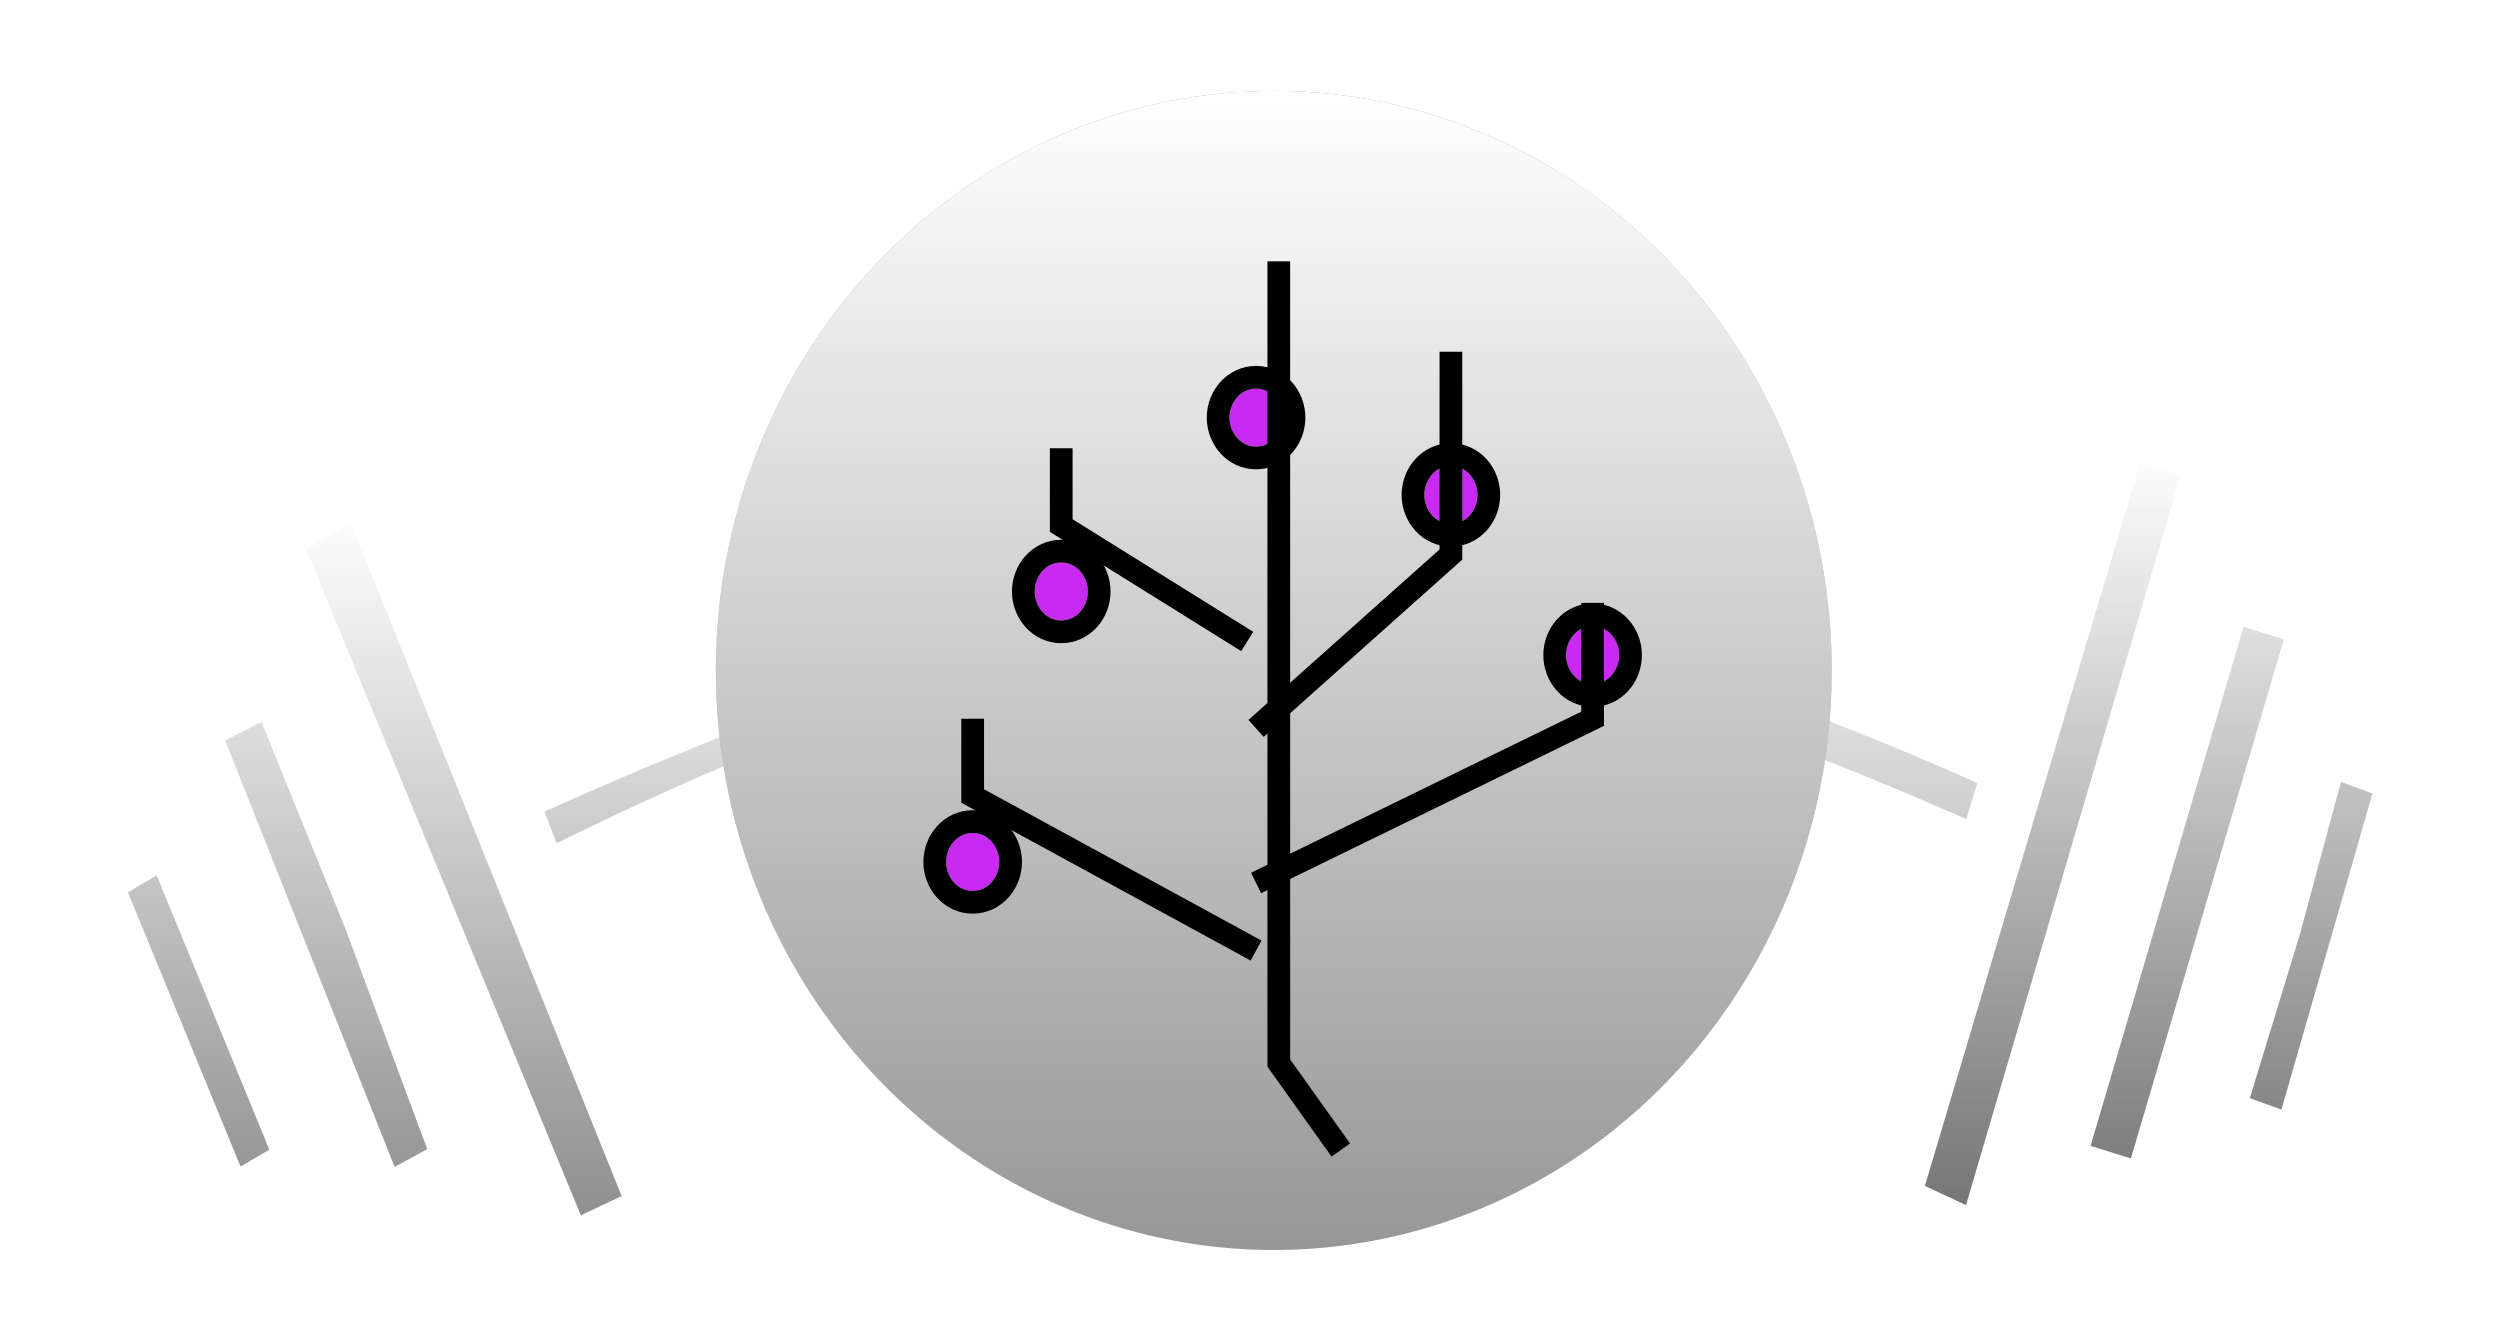 <svg width="110" height="59" viewBox="0 0 110 59" fill="none" xmlns="http://www.w3.org/2000/svg">
<g filter="url(#filter0_d)">
<path d="M15.682 18.275L27.99 48.875L25.296 50.15L12.834 19.947L15.682 18.275Z" fill="#8D8D8D"/>
<path d="M15.682 18.275L27.99 48.875L25.296 50.15L12.834 19.947L15.682 18.275Z" fill="url(#paint0_linear)"/>
<path d="M19.418 46.794L17.107 48.053L9.273 28.337L11.765 27.079L15.682 36.727L19.418 46.794Z" fill="#8D8D8D"/>
<path d="M19.418 46.794L17.107 48.053L9.273 28.337L11.765 27.079L15.682 36.727L19.418 46.794Z" fill="url(#paint1_linear)"/>
<path d="M7.136 33.79L12.478 46.794L10.341 48.053L5 35.049L7.136 33.79Z" fill="#8D8D8D"/>
<path d="M7.136 33.79L12.478 46.794L10.341 48.053L5 35.049L7.136 33.79Z" fill="url(#paint2_linear)"/>
<path d="M87.61 30.175C62.301 18.818 48.623 20.049 23.314 31.45L24.228 33.79C48.43 21.798 61.563 21.498 86.83 32.725L87.61 30.175Z" fill="#8D8D8D"/>
<path d="M87.61 30.175C62.301 18.818 48.623 20.049 23.314 31.45L24.228 33.79C48.43 21.798 61.563 21.498 86.83 32.725L87.61 30.175Z" fill="url(#paint3_linear)"/>
<path d="M15.682 18.275L27.99 48.875L25.296 50.15L12.834 19.947L15.682 18.275Z" stroke="white"/>
<path d="M19.418 46.794L17.107 48.053L9.273 28.337L11.765 27.079L15.682 36.727L19.418 46.794Z" stroke="white"/>
<path d="M7.136 33.79L12.478 46.794L10.341 48.053L5 35.049L7.136 33.79Z" stroke="white"/>
<path d="M87.61 30.175C62.301 18.818 48.623 20.049 23.314 31.45L24.228 33.79C48.43 21.798 61.563 21.498 86.83 32.725L87.61 30.175Z" stroke="white"/>
</g>
<g filter="url(#filter1_d)">
<ellipse cx="56.047" cy="25.5" rx="24.549" ry="25.5" fill="#979797"/>
<ellipse cx="56.047" cy="25.5" rx="24.549" ry="25.5" fill="url(#paint4_linear)"/>
</g>
<g filter="url(#filter2_d)">
<g filter="url(#filter3_dd)">
<ellipse cx="63.84" cy="9.775" rx="1.169" ry="1.275" fill="#C92AF1"/>
<path d="M63.84 11.55C64.802 11.55 65.509 10.714 65.509 9.775C65.509 8.836 64.802 8 63.84 8C62.878 8 62.171 8.836 62.171 9.775C62.171 10.714 62.878 11.55 63.84 11.55Z" stroke="black"/>
</g>
</g>
<g filter="url(#filter4_d)">
<path d="M102.662 29.75L100.714 36.975L98.376 44.625L100.714 45.475L105 30.6L102.662 29.75Z" fill="#737373"/>
<path d="M102.662 29.75L100.714 36.975L98.376 44.625L100.714 45.475L105 30.6L102.662 29.75Z" fill="url(#paint5_linear)"/>
<path d="M98.381 22.95L91.367 46.75L94.095 47.6L101.109 23.8L98.381 22.95Z" fill="#737373"/>
<path d="M98.381 22.95L91.367 46.75L94.095 47.6L101.109 23.8L98.381 22.95Z" fill="url(#paint6_linear)"/>
<path d="M93.834 15.725L84.093 48.45L86.82 49.725L96.562 16.575L93.834 15.725Z" fill="#737373"/>
<path d="M93.834 15.725L84.093 48.45L86.82 49.725L96.562 16.575L93.834 15.725Z" fill="url(#paint7_linear)"/>
<path d="M102.662 29.75L100.714 36.975L98.376 44.625L100.714 45.475L105 30.6L102.662 29.75Z" stroke="white"/>
<path d="M98.381 22.95L91.367 46.75L94.095 47.6L101.109 23.8L98.381 22.95Z" stroke="white"/>
<path d="M93.834 15.725L84.093 48.45L86.82 49.725L96.562 16.575L93.834 15.725Z" stroke="white"/>
</g>
<g filter="url(#filter5_d)">
<g filter="url(#filter6_dd)">
<ellipse cx="55.267" cy="6.375" rx="1.169" ry="1.275" fill="#C92AF1"/>
<path d="M55.267 8.15C56.229 8.15 56.936 7.314 56.936 6.375C56.936 5.436 56.229 4.6 55.267 4.6C54.306 4.6 53.598 5.436 53.598 6.375C53.598 7.314 54.306 8.15 55.267 8.15Z" stroke="black"/>
</g>
</g>
<g filter="url(#filter7_d)">
<g filter="url(#filter8_dd)">
<ellipse cx="46.694" cy="14.025" rx="1.169" ry="1.275" fill="#C92AF1"/>
<path d="M46.694 15.8C47.656 15.8 48.364 14.964 48.364 14.025C48.364 13.086 47.656 12.25 46.694 12.25C45.733 12.25 45.026 13.086 45.026 14.025C45.026 14.964 45.733 15.8 46.694 15.8Z" stroke="black"/>
</g>
</g>
<g filter="url(#filter9_d)">
<g filter="url(#filter10_dd)">
<ellipse cx="42.798" cy="25.925" rx="1.169" ry="1.275" fill="#C92AF1"/>
<path d="M42.798 27.7C43.76 27.7 44.467 26.864 44.467 25.925C44.467 24.986 43.76 24.15 42.798 24.15C41.836 24.15 41.129 24.986 41.129 25.925C41.129 26.864 41.836 27.7 42.798 27.7Z" stroke="black"/>
</g>
</g>
<g filter="url(#filter11_d)">
<path d="M55.267 8.5V43.775L57.995 47.6" stroke="black"/>
</g>
<g filter="url(#filter12_d)">
<path d="M63.84 11.475V20.4L55.267 28.05" stroke="black"/>
</g>
<g filter="url(#filter13_d)">
<path d="M46.694 15.725V19.125L54.877 24.225" stroke="black"/>
</g>
<g filter="url(#filter14_d)">
<path d="M42.798 27.625V31.025L55.267 37.825" stroke="black"/>
</g>
<g filter="url(#filter15_dd)">
<ellipse cx="70.075" cy="20.825" rx="1.169" ry="1.275" fill="#C92AF1"/>
<path d="M70.075 22.6C71.036 22.6 71.744 21.764 71.744 20.825C71.744 19.886 71.036 19.05 70.075 19.05C69.113 19.05 68.406 19.886 68.406 20.825C68.406 21.764 69.113 22.6 70.075 22.6Z" stroke="black"/>
</g>
<g filter="url(#filter16_d)">
<path d="M70.075 22.525V27.625L55.267 34.85" stroke="black"/>
</g>
<defs>
<filter id="filter0_d" x="0.373" y="17.55" width="91.844" height="41.277" filterUnits="userSpaceOnUse" color-interpolation-filters="sRGB">
<feFlood flood-opacity="0" result="BackgroundImageFix"/>
<feColorMatrix in="SourceAlpha" type="matrix" values="0 0 0 0 0 0 0 0 0 0 0 0 0 0 0 0 0 0 127 0"/>
<feOffset dy="4"/>
<feGaussianBlur stdDeviation="2"/>
<feColorMatrix type="matrix" values="0 0 0 0 0 0 0 0 0 0 0 0 0 0 0 0 0 0 0.4 0"/>
<feBlend mode="normal" in2="BackgroundImageFix" result="effect1_dropShadow"/>
<feBlend mode="normal" in="SourceGraphic" in2="effect1_dropShadow" result="shape"/>
</filter>
<filter id="filter1_d" x="27.497" y="0" width="57.098" height="59" filterUnits="userSpaceOnUse" color-interpolation-filters="sRGB">
<feFlood flood-opacity="0" result="BackgroundImageFix"/>
<feColorMatrix in="SourceAlpha" type="matrix" values="0 0 0 0 0 0 0 0 0 0 0 0 0 0 0 0 0 0 127 0"/>
<feOffset dy="4"/>
<feGaussianBlur stdDeviation="2"/>
<feColorMatrix type="matrix" values="0 0 0 0 0 0 0 0 0 0 0 0 0 0 0 0 0 0 0.6 0"/>
<feBlend mode="normal" in2="BackgroundImageFix" result="effect1_dropShadow"/>
<feBlend mode="normal" in="SourceGraphic" in2="effect1_dropShadow" result="shape"/>
</filter>
<filter id="filter2_d" x="57.671" y="7.5" width="12.338" height="12.55" filterUnits="userSpaceOnUse" color-interpolation-filters="sRGB">
<feFlood flood-opacity="0" result="BackgroundImageFix"/>
<feColorMatrix in="SourceAlpha" type="matrix" values="0 0 0 0 0 0 0 0 0 0 0 0 0 0 0 0 0 0 127 0"/>
<feOffset dy="4"/>
<feGaussianBlur stdDeviation="2"/>
<feColorMatrix type="matrix" values="0 0 0 0 0 0 0 0 0 0 0 0 0 0 0 0 0 0 0.25 0"/>
<feBlend mode="normal" in2="BackgroundImageFix" result="effect1_dropShadow"/>
<feBlend mode="normal" in="SourceGraphic" in2="effect1_dropShadow" result="shape"/>
</filter>
<filter id="filter3_dd" x="57.671" y="7.5" width="12.338" height="12.55" filterUnits="userSpaceOnUse" color-interpolation-filters="sRGB">
<feFlood flood-opacity="0" result="BackgroundImageFix"/>
<feColorMatrix in="SourceAlpha" type="matrix" values="0 0 0 0 0 0 0 0 0 0 0 0 0 0 0 0 0 0 127 0"/>
<feOffset dy="4"/>
<feGaussianBlur stdDeviation="2"/>
<feColorMatrix type="matrix" values="0 0 0 0 0 0 0 0 0 0 0 0 0 0 0 0 0 0 0.25 0"/>
<feBlend mode="normal" in2="BackgroundImageFix" result="effect1_dropShadow"/>
<feColorMatrix in="SourceAlpha" type="matrix" values="0 0 0 0 0 0 0 0 0 0 0 0 0 0 0 0 0 0 127 0"/>
<feOffset dy="4"/>
<feGaussianBlur stdDeviation="2"/>
<feColorMatrix type="matrix" values="0 0 0 0 0 0 0 0 0 0 0 0 0 0 0 0 0 0 0.25 0"/>
<feBlend mode="normal" in2="effect1_dropShadow" result="effect2_dropShadow"/>
<feBlend mode="normal" in="SourceGraphic" in2="effect2_dropShadow" result="shape"/>
</filter>
<filter id="filter4_d" x="79.49" y="15.097" width="30.119" height="43.328" filterUnits="userSpaceOnUse" color-interpolation-filters="sRGB">
<feFlood flood-opacity="0" result="BackgroundImageFix"/>
<feColorMatrix in="SourceAlpha" type="matrix" values="0 0 0 0 0 0 0 0 0 0 0 0 0 0 0 0 0 0 127 0"/>
<feOffset dy="4"/>
<feGaussianBlur stdDeviation="2"/>
<feColorMatrix type="matrix" values="0 0 0 0 0 0 0 0 0 0 0 0 0 0 0 0 0 0 0.4 0"/>
<feBlend mode="normal" in2="BackgroundImageFix" result="effect1_dropShadow"/>
<feBlend mode="normal" in="SourceGraphic" in2="effect1_dropShadow" result="shape"/>
</filter>
<filter id="filter5_d" x="49.098" y="4.1" width="12.338" height="12.55" filterUnits="userSpaceOnUse" color-interpolation-filters="sRGB">
<feFlood flood-opacity="0" result="BackgroundImageFix"/>
<feColorMatrix in="SourceAlpha" type="matrix" values="0 0 0 0 0 0 0 0 0 0 0 0 0 0 0 0 0 0 127 0"/>
<feOffset dy="4"/>
<feGaussianBlur stdDeviation="2"/>
<feColorMatrix type="matrix" values="0 0 0 0 0 0 0 0 0 0 0 0 0 0 0 0 0 0 0.25 0"/>
<feBlend mode="normal" in2="BackgroundImageFix" result="effect1_dropShadow"/>
<feBlend mode="normal" in="SourceGraphic" in2="effect1_dropShadow" result="shape"/>
</filter>
<filter id="filter6_dd" x="49.098" y="4.1" width="12.338" height="12.55" filterUnits="userSpaceOnUse" color-interpolation-filters="sRGB">
<feFlood flood-opacity="0" result="BackgroundImageFix"/>
<feColorMatrix in="SourceAlpha" type="matrix" values="0 0 0 0 0 0 0 0 0 0 0 0 0 0 0 0 0 0 127 0"/>
<feOffset dy="4"/>
<feGaussianBlur stdDeviation="2"/>
<feColorMatrix type="matrix" values="0 0 0 0 0 0 0 0 0 0 0 0 0 0 0 0 0 0 0.25 0"/>
<feBlend mode="normal" in2="BackgroundImageFix" result="effect1_dropShadow"/>
<feColorMatrix in="SourceAlpha" type="matrix" values="0 0 0 0 0 0 0 0 0 0 0 0 0 0 0 0 0 0 127 0"/>
<feOffset dy="4"/>
<feGaussianBlur stdDeviation="2"/>
<feColorMatrix type="matrix" values="0 0 0 0 0 0 0 0 0 0 0 0 0 0 0 0 0 0 0.25 0"/>
<feBlend mode="normal" in2="effect1_dropShadow" result="effect2_dropShadow"/>
<feBlend mode="normal" in="SourceGraphic" in2="effect2_dropShadow" result="shape"/>
</filter>
<filter id="filter7_d" x="40.526" y="11.75" width="12.338" height="12.55" filterUnits="userSpaceOnUse" color-interpolation-filters="sRGB">
<feFlood flood-opacity="0" result="BackgroundImageFix"/>
<feColorMatrix in="SourceAlpha" type="matrix" values="0 0 0 0 0 0 0 0 0 0 0 0 0 0 0 0 0 0 127 0"/>
<feOffset dy="4"/>
<feGaussianBlur stdDeviation="2"/>
<feColorMatrix type="matrix" values="0 0 0 0 0 0 0 0 0 0 0 0 0 0 0 0 0 0 0.25 0"/>
<feBlend mode="normal" in2="BackgroundImageFix" result="effect1_dropShadow"/>
<feBlend mode="normal" in="SourceGraphic" in2="effect1_dropShadow" result="shape"/>
</filter>
<filter id="filter8_dd" x="40.526" y="11.75" width="12.338" height="12.55" filterUnits="userSpaceOnUse" color-interpolation-filters="sRGB">
<feFlood flood-opacity="0" result="BackgroundImageFix"/>
<feColorMatrix in="SourceAlpha" type="matrix" values="0 0 0 0 0 0 0 0 0 0 0 0 0 0 0 0 0 0 127 0"/>
<feOffset dy="4"/>
<feGaussianBlur stdDeviation="2"/>
<feColorMatrix type="matrix" values="0 0 0 0 0 0 0 0 0 0 0 0 0 0 0 0 0 0 0.25 0"/>
<feBlend mode="normal" in2="BackgroundImageFix" result="effect1_dropShadow"/>
<feColorMatrix in="SourceAlpha" type="matrix" values="0 0 0 0 0 0 0 0 0 0 0 0 0 0 0 0 0 0 127 0"/>
<feOffset dy="4"/>
<feGaussianBlur stdDeviation="2"/>
<feColorMatrix type="matrix" values="0 0 0 0 0 0 0 0 0 0 0 0 0 0 0 0 0 0 0.25 0"/>
<feBlend mode="normal" in2="effect1_dropShadow" result="effect2_dropShadow"/>
<feBlend mode="normal" in="SourceGraphic" in2="effect2_dropShadow" result="shape"/>
</filter>
<filter id="filter9_d" x="36.629" y="23.65" width="12.338" height="12.55" filterUnits="userSpaceOnUse" color-interpolation-filters="sRGB">
<feFlood flood-opacity="0" result="BackgroundImageFix"/>
<feColorMatrix in="SourceAlpha" type="matrix" values="0 0 0 0 0 0 0 0 0 0 0 0 0 0 0 0 0 0 127 0"/>
<feOffset dy="4"/>
<feGaussianBlur stdDeviation="2"/>
<feColorMatrix type="matrix" values="0 0 0 0 0 0 0 0 0 0 0 0 0 0 0 0 0 0 0.25 0"/>
<feBlend mode="normal" in2="BackgroundImageFix" result="effect1_dropShadow"/>
<feBlend mode="normal" in="SourceGraphic" in2="effect1_dropShadow" result="shape"/>
</filter>
<filter id="filter10_dd" x="36.629" y="23.65" width="12.338" height="12.55" filterUnits="userSpaceOnUse" color-interpolation-filters="sRGB">
<feFlood flood-opacity="0" result="BackgroundImageFix"/>
<feColorMatrix in="SourceAlpha" type="matrix" values="0 0 0 0 0 0 0 0 0 0 0 0 0 0 0 0 0 0 127 0"/>
<feOffset dy="4"/>
<feGaussianBlur stdDeviation="2"/>
<feColorMatrix type="matrix" values="0 0 0 0 0 0 0 0 0 0 0 0 0 0 0 0 0 0 0.25 0"/>
<feBlend mode="normal" in2="BackgroundImageFix" result="effect1_dropShadow"/>
<feColorMatrix in="SourceAlpha" type="matrix" values="0 0 0 0 0 0 0 0 0 0 0 0 0 0 0 0 0 0 127 0"/>
<feOffset dy="4"/>
<feGaussianBlur stdDeviation="2"/>
<feColorMatrix type="matrix" values="0 0 0 0 0 0 0 0 0 0 0 0 0 0 0 0 0 0 0.25 0"/>
<feBlend mode="normal" in2="effect1_dropShadow" result="effect2_dropShadow"/>
<feBlend mode="normal" in="SourceGraphic" in2="effect2_dropShadow" result="shape"/>
</filter>
<filter id="filter11_d" x="53.767" y="8.5" width="7.635" height="44.39" filterUnits="userSpaceOnUse" color-interpolation-filters="sRGB">
<feFlood flood-opacity="0" result="BackgroundImageFix"/>
<feColorMatrix in="SourceAlpha" type="matrix" values="0 0 0 0 0 0 0 0 0 0 0 0 0 0 0 0 0 0 127 0"/>
<feOffset dx="1" dy="3"/>
<feGaussianBlur stdDeviation="1"/>
<feColorMatrix type="matrix" values="0 0 0 0 0 0 0 0 0 0 0 0 0 0 0 0 0 0 0.6 0"/>
<feBlend mode="normal" in2="BackgroundImageFix" result="effect1_dropShadow"/>
<feBlend mode="normal" in="SourceGraphic" in2="effect1_dropShadow" result="shape"/>
</filter>
<filter id="filter12_d" x="52.934" y="11.475" width="13.406" height="22.948" filterUnits="userSpaceOnUse" color-interpolation-filters="sRGB">
<feFlood flood-opacity="0" result="BackgroundImageFix"/>
<feColorMatrix in="SourceAlpha" type="matrix" values="0 0 0 0 0 0 0 0 0 0 0 0 0 0 0 0 0 0 127 0"/>
<feOffset dy="4"/>
<feGaussianBlur stdDeviation="1"/>
<feColorMatrix type="matrix" values="0 0 0 0 0 0 0 0 0 0 0 0 0 0 0 0 0 0 0.6 0"/>
<feBlend mode="normal" in2="BackgroundImageFix" result="effect1_dropShadow"/>
<feBlend mode="normal" in="SourceGraphic" in2="effect1_dropShadow" result="shape"/>
</filter>
<filter id="filter13_d" x="44.194" y="15.725" width="12.947" height="14.924" filterUnits="userSpaceOnUse" color-interpolation-filters="sRGB">
<feFlood flood-opacity="0" result="BackgroundImageFix"/>
<feColorMatrix in="SourceAlpha" type="matrix" values="0 0 0 0 0 0 0 0 0 0 0 0 0 0 0 0 0 0 127 0"/>
<feOffset dy="4"/>
<feGaussianBlur stdDeviation="1"/>
<feColorMatrix type="matrix" values="0 0 0 0 0 0 0 0 0 0 0 0 0 0 0 0 0 0 0.6 0"/>
<feBlend mode="normal" in2="BackgroundImageFix" result="effect1_dropShadow"/>
<feBlend mode="normal" in="SourceGraphic" in2="effect1_dropShadow" result="shape"/>
</filter>
<filter id="filter14_d" x="40.298" y="27.625" width="17.209" height="16.639" filterUnits="userSpaceOnUse" color-interpolation-filters="sRGB">
<feFlood flood-opacity="0" result="BackgroundImageFix"/>
<feColorMatrix in="SourceAlpha" type="matrix" values="0 0 0 0 0 0 0 0 0 0 0 0 0 0 0 0 0 0 127 0"/>
<feOffset dy="4"/>
<feGaussianBlur stdDeviation="1"/>
<feColorMatrix type="matrix" values="0 0 0 0 0 0 0 0 0 0 0 0 0 0 0 0 0 0 0.6 0"/>
<feBlend mode="normal" in2="BackgroundImageFix" result="effect1_dropShadow"/>
<feBlend mode="normal" in="SourceGraphic" in2="effect1_dropShadow" result="shape"/>
</filter>
<filter id="filter15_dd" x="63.906" y="18.55" width="12.338" height="12.55" filterUnits="userSpaceOnUse" color-interpolation-filters="sRGB">
<feFlood flood-opacity="0" result="BackgroundImageFix"/>
<feColorMatrix in="SourceAlpha" type="matrix" values="0 0 0 0 0 0 0 0 0 0 0 0 0 0 0 0 0 0 127 0"/>
<feOffset dy="4"/>
<feGaussianBlur stdDeviation="2"/>
<feColorMatrix type="matrix" values="0 0 0 0 0 0 0 0 0 0 0 0 0 0 0 0 0 0 0.25 0"/>
<feBlend mode="normal" in2="BackgroundImageFix" result="effect1_dropShadow"/>
<feColorMatrix in="SourceAlpha" type="matrix" values="0 0 0 0 0 0 0 0 0 0 0 0 0 0 0 0 0 0 127 0"/>
<feOffset dy="4"/>
<feGaussianBlur stdDeviation="2"/>
<feColorMatrix type="matrix" values="0 0 0 0 0 0 0 0 0 0 0 0 0 0 0 0 0 0 0.25 0"/>
<feBlend mode="normal" in2="effect1_dropShadow" result="effect2_dropShadow"/>
<feBlend mode="normal" in="SourceGraphic" in2="effect2_dropShadow" result="shape"/>
</filter>
<filter id="filter16_d" x="53.048" y="22.525" width="19.527" height="18.774" filterUnits="userSpaceOnUse" color-interpolation-filters="sRGB">
<feFlood flood-opacity="0" result="BackgroundImageFix"/>
<feColorMatrix in="SourceAlpha" type="matrix" values="0 0 0 0 0 0 0 0 0 0 0 0 0 0 0 0 0 0 127 0"/>
<feOffset dy="4"/>
<feGaussianBlur stdDeviation="1"/>
<feColorMatrix type="matrix" values="0 0 0 0 0 0 0 0 0 0 0 0 0 0 0 0 0 0 0.6 0"/>
<feBlend mode="normal" in2="BackgroundImageFix" result="effect1_dropShadow"/>
<feBlend mode="normal" in="SourceGraphic" in2="effect1_dropShadow" result="shape"/>
</filter>
<linearGradient id="paint0_linear" x1="46.305" y1="18.275" x2="46.305" y2="50.15" gradientUnits="userSpaceOnUse">
<stop stop-color="white"/>
<stop offset="1" stop-color="white" stop-opacity="0"/>
</linearGradient>
<linearGradient id="paint1_linear" x1="46.305" y1="18.275" x2="46.305" y2="50.15" gradientUnits="userSpaceOnUse">
<stop stop-color="white"/>
<stop offset="1" stop-color="white" stop-opacity="0"/>
</linearGradient>
<linearGradient id="paint2_linear" x1="46.305" y1="18.275" x2="46.305" y2="50.15" gradientUnits="userSpaceOnUse">
<stop stop-color="white"/>
<stop offset="1" stop-color="white" stop-opacity="0"/>
</linearGradient>
<linearGradient id="paint3_linear" x1="46.305" y1="18.275" x2="46.305" y2="50.15" gradientUnits="userSpaceOnUse">
<stop stop-color="white"/>
<stop offset="1" stop-color="white" stop-opacity="0"/>
</linearGradient>
<linearGradient id="paint4_linear" x1="56.047" y1="0" x2="56.047" y2="51" gradientUnits="userSpaceOnUse">
<stop stop-color="white"/>
<stop offset="1" stop-color="white" stop-opacity="0"/>
</linearGradient>
<linearGradient id="paint5_linear" x1="94.546" y1="15.725" x2="94.546" y2="49.725" gradientUnits="userSpaceOnUse">
<stop stop-color="white"/>
<stop offset="1" stop-color="white" stop-opacity="0"/>
</linearGradient>
<linearGradient id="paint6_linear" x1="94.546" y1="15.725" x2="94.546" y2="49.725" gradientUnits="userSpaceOnUse">
<stop stop-color="white"/>
<stop offset="1" stop-color="white" stop-opacity="0"/>
</linearGradient>
<linearGradient id="paint7_linear" x1="94.546" y1="15.725" x2="94.546" y2="49.725" gradientUnits="userSpaceOnUse">
<stop stop-color="white"/>
<stop offset="1" stop-color="white" stop-opacity="0"/>
</linearGradient>
</defs>
</svg>
